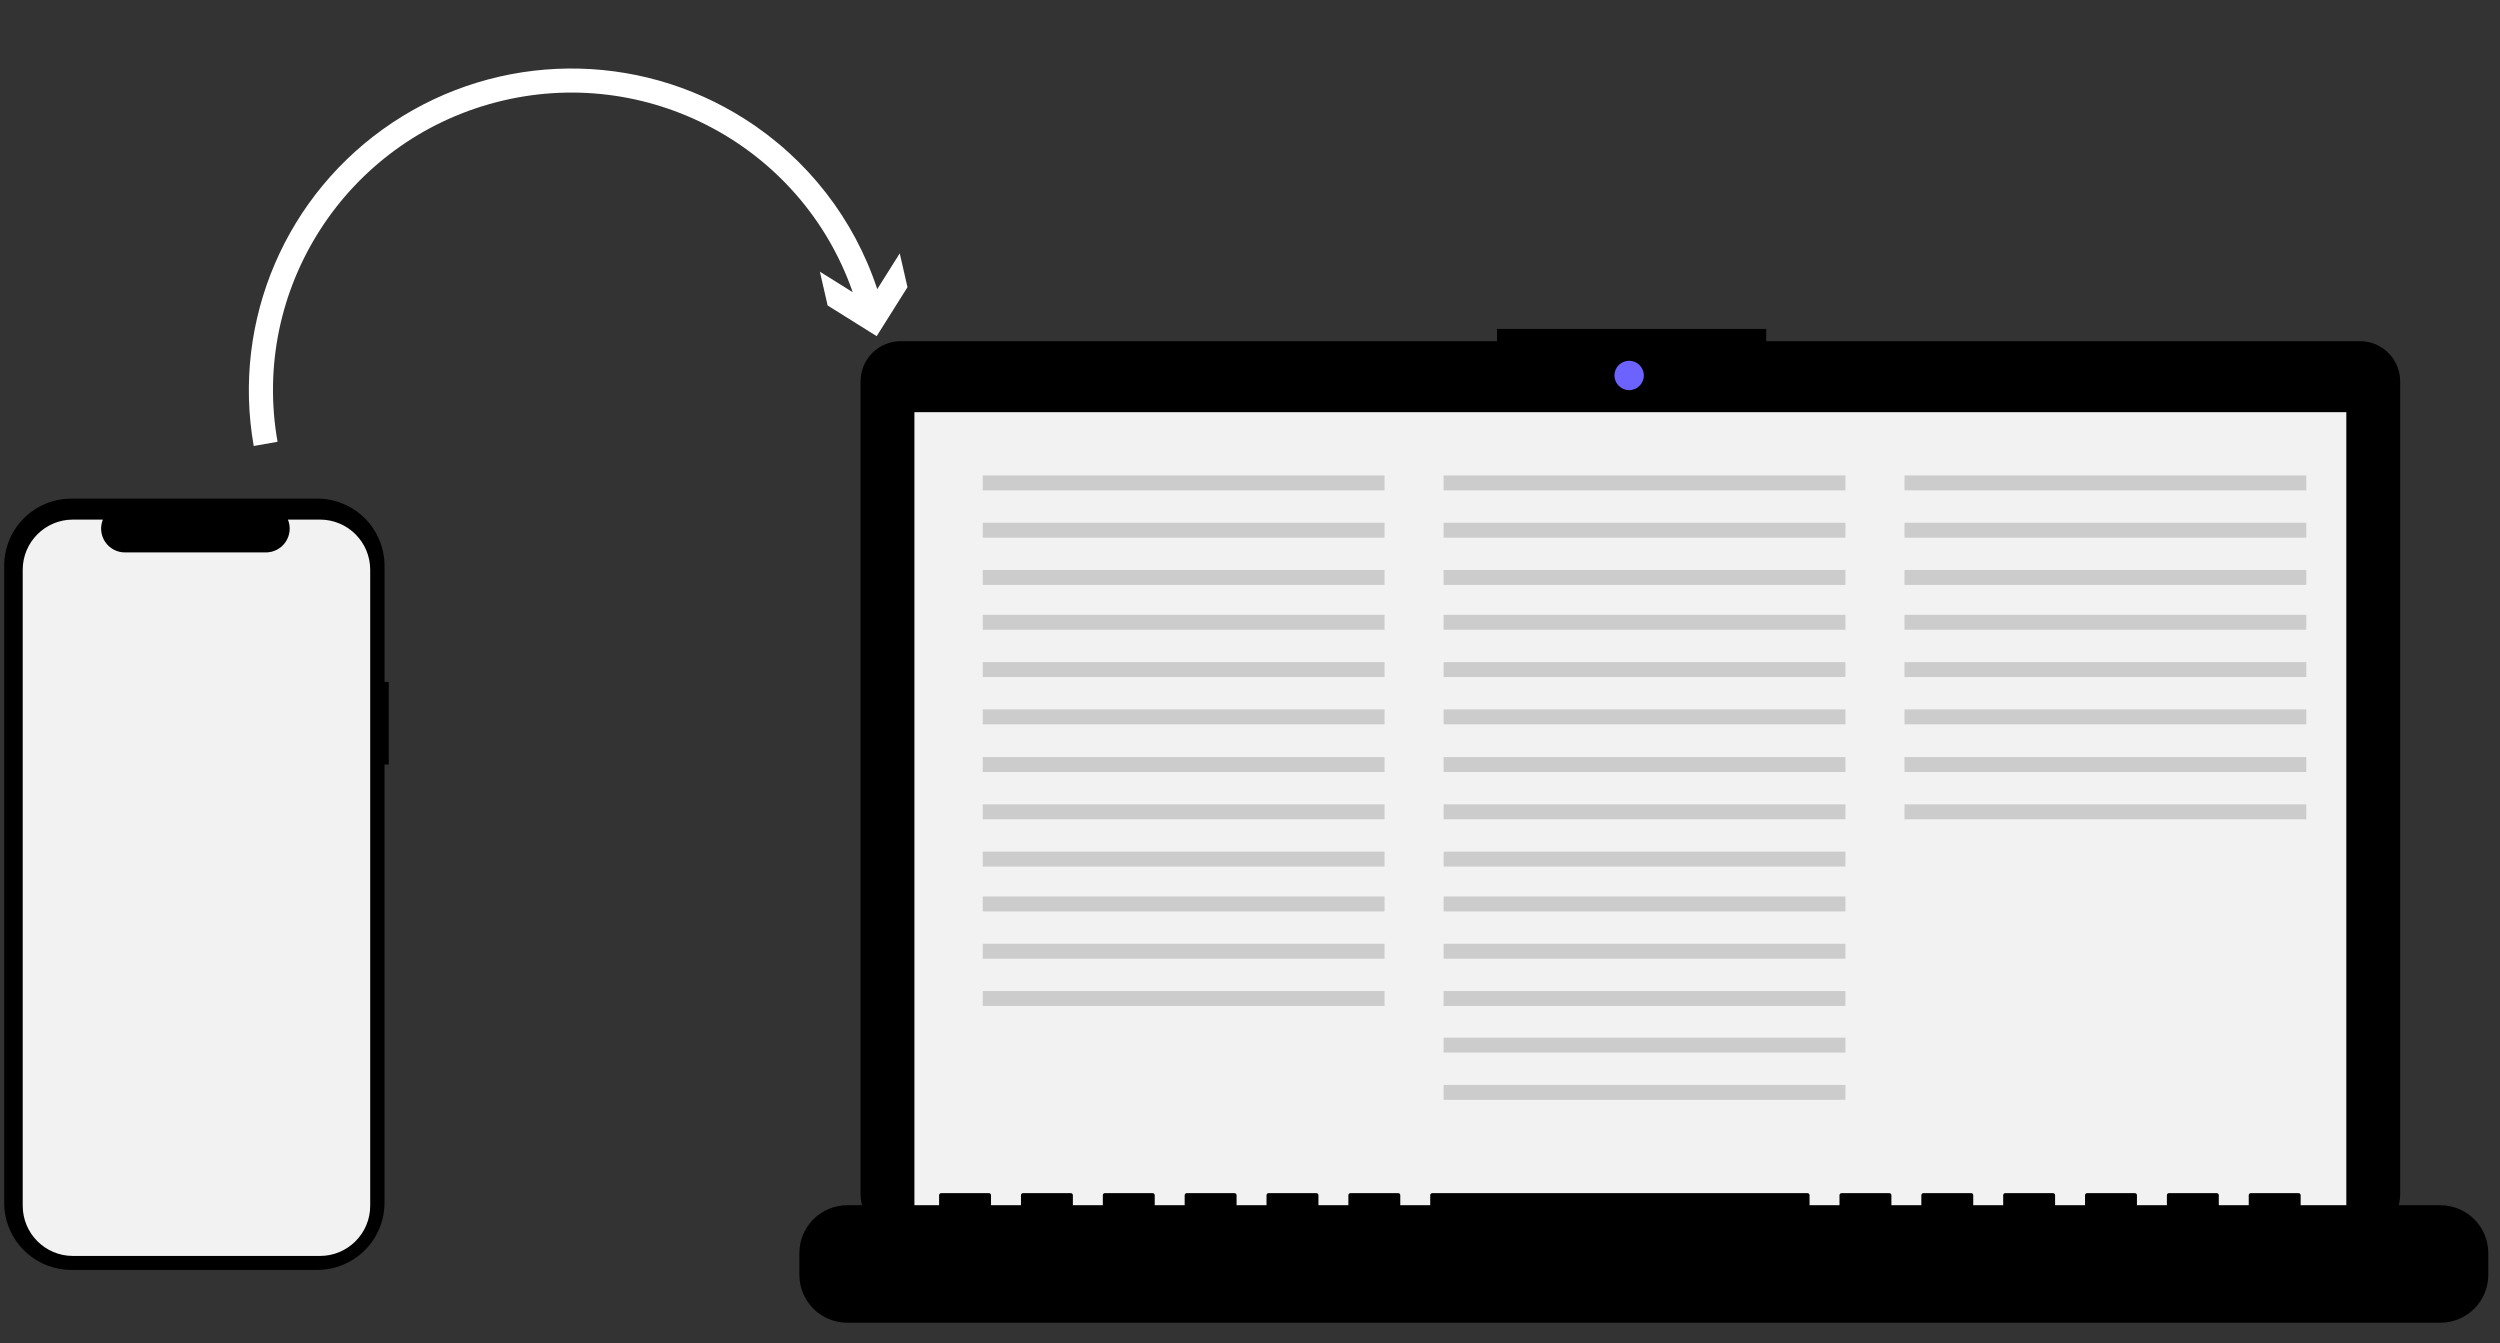 <svg xmlns="http://www.w3.org/2000/svg" viewBox="0 0 242 130">
    <rect x="0" y="0" width="242" height="130" fill="#333333" stroke="none"/>
    <g fill="none" fill-rule="evenodd">
        <g fill-rule="nonzero">
            <g>
                <g transform="translate(-56 -191) translate(56.404 191.71) translate(76.975 31.132)">
                    <path fill="#000" d="M151.07 1.185H93.59V0H67.529v1.185H9.812c-1.032 0-2.02.41-2.75 1.138-.729.73-1.139 1.719-1.139 2.75v78.706c0 2.148 1.741 3.888 3.889 3.888H151.07c2.147 0 3.888-1.74 3.888-3.888V5.073c0-1.031-.41-2.02-1.139-2.75-.729-.729-1.718-1.138-2.749-1.138z"/>
                    <path fill="#F2F2F2" d="M11.136 8.056H149.745V86.246H11.136z"/>
                    <circle cx="80.322" cy="4.502" r="1.422" fill="#6C63FF"/>
                    <path fill="#000" d="M158.85 84.824h-13.527v-.974c0-.052-.02-.1-.057-.137-.036-.036-.085-.057-.137-.057h-4.638c-.05 0-.1.02-.136.057-.036.036-.057.085-.057.137v.974H137.4v-.974c0-.052-.02-.1-.056-.137-.036-.036-.086-.057-.137-.057h-4.638c-.051 0-.1.02-.136.057-.037.036-.057.085-.057.137v.974h-2.899v-.974c0-.052-.02-.1-.056-.137-.037-.036-.086-.057-.137-.057h-4.638c-.051 0-.1.02-.137.057-.036.036-.056.085-.056.137v.974h-2.899v-.974c0-.052-.02-.1-.056-.137-.037-.036-.086-.057-.137-.057h-4.638c-.051 0-.1.02-.137.057-.036.036-.056.085-.056.137v.974h-2.9v-.974c0-.052-.02-.1-.056-.137-.036-.036-.085-.057-.136-.057h-4.638c-.052 0-.1.02-.137.057-.036.036-.057.085-.057.137v.974h-2.898v-.974c0-.052-.02-.1-.057-.137-.036-.036-.085-.057-.136-.057h-4.638c-.052 0-.1.02-.137.057-.036.036-.057.085-.057.137v.974h-2.898v-.974c0-.052-.02-.1-.057-.137-.036-.036-.085-.057-.137-.057H61.26c-.052 0-.1.02-.137.057-.036.036-.057.085-.057.137v.974h-2.898v-.974c0-.052-.02-.1-.057-.137-.036-.036-.085-.057-.137-.057h-4.637c-.052 0-.1.02-.137.057-.036.036-.057.085-.057.137v.974h-2.898v-.974c0-.052-.02-.1-.057-.137-.036-.036-.085-.057-.137-.057h-4.638c-.05 0-.1.02-.136.057-.037.036-.057.085-.057.137v.974h-2.899v-.974c0-.052-.02-.1-.056-.137-.036-.036-.086-.057-.137-.057H37.49c-.051 0-.1.02-.136.057-.037.036-.057.085-.057.137v.974h-2.899v-.974c0-.052-.02-.1-.056-.137-.037-.036-.086-.057-.137-.057h-4.638c-.051 0-.1.02-.137.057-.036.036-.056.085-.056.137v.974h-2.899v-.974c0-.052-.02-.1-.057-.137-.036-.036-.085-.057-.136-.057h-4.638c-.051 0-.1.02-.137.057-.036.036-.056.085-.056.137v.974h-2.9v-.974c0-.052-.02-.1-.056-.137-.036-.036-.085-.057-.136-.057H13.72c-.052 0-.1.02-.137.057-.036.036-.057.085-.057.137v.974H4.638C2.076 84.824 0 86.901 0 89.462v2.097c0 2.562 2.076 4.638 4.638 4.638H158.85c2.561 0 4.638-2.076 4.638-4.638v-2.097c0-1.23-.489-2.41-1.358-3.28-.87-.87-2.05-1.358-3.28-1.358z"/>
                    <path fill="#CCC" d="M17.75 14.18H56.646V15.625H17.75zM17.75 18.757H56.646V20.202H17.75zM17.75 23.333H56.646V24.778H17.75zM17.75 27.674H56.646V29.119H17.75zM17.75 32.251H56.646V33.696H17.75zM17.75 36.827H56.646V38.272H17.75zM17.75 41.443H56.646V42.888H17.75zM17.75 46.02H56.646V47.465H17.75zM17.75 50.597H56.646V52.042H17.75zM17.75 54.937H56.646V56.382H17.75zM17.75 59.514H56.646V60.959H17.75zM17.75 64.091H56.646V65.536H17.75zM62.363 14.18H101.259V15.625H62.363zM62.363 18.757H101.259V20.202H62.363zM62.363 23.333H101.259V24.778H62.363zM62.363 27.674H101.259V29.119H62.363zM62.363 32.251H101.259V33.696H62.363zM62.363 36.827H101.259V38.272H62.363zM62.363 41.443H101.259V42.888H62.363zM62.363 46.02H101.259V47.465H62.363zM62.363 50.597H101.259V52.042H62.363zM62.363 54.937H101.259V56.382H62.363zM62.363 59.514H101.259V60.959H62.363zM62.363 64.091H101.259V65.536H62.363zM62.363 68.602H101.259V70.047H62.363zM62.363 73.178H101.259V74.623H62.363zM106.975 14.18H145.871V15.625H106.975zM106.975 18.757H145.871V20.202H106.975zM106.975 23.333H145.871V24.778H106.975zM106.975 27.674H145.871V29.119H106.975zM106.975 32.251H145.871V33.696H106.975zM106.975 36.827H145.871V38.272H106.975zM106.975 41.443H145.871V42.888H106.975zM106.975 46.02H145.871V47.465H106.975z"/>
                </g>
                <path fill="#FFF" d="M46.115 1.667c4.838-5.284 11.35-8.73 18.43-9.752l-3.031-2.745 3.353-.17 4.15 3.76-3.75 4.16-3.354.17 2.512-2.786C49.613-3.298 39.122 10.107 40.323 25.102c1.2 14.996 13.688 26.552 28.693 26.55v2.34c-12.35 0-23.532-7.324-28.495-18.664-4.963-11.339-2.768-24.548 5.594-33.661z" transform="translate(-56 -191) translate(56.404 191.71) rotate(80 53.457 21.496)"/>
                <g>
                    <path fill="#000" d="M37.228 17.742h-.41V6.504c0-1.725-.686-3.38-1.906-4.599C33.692.685 32.038 0 30.313 0H6.504C4.78 0 3.124.685 1.905 1.905.685 3.125 0 4.779 0 6.505v61.651c0 1.725.685 3.38 1.905 4.6 1.22 1.22 2.874 1.904 4.6 1.904h23.808c1.725 0 3.38-.685 4.6-1.905 1.22-1.22 1.904-2.874 1.904-4.599V25.741h.41v-7.999z" transform="translate(-56 -191) translate(56.404 191.71) translate(0 47.557)"/>
                    <path fill="#F2F2F2" d="M35.432 6.886V68.45c0 2.682-2.174 4.858-4.856 4.858H6.652c-2.683 0-4.857-2.176-4.857-4.858V6.886c0-2.682 2.175-4.856 4.857-4.856h2.902c-.29.711-.207 1.52.222 2.158.429.638 1.147 1.02 1.915 1.02h13.64c.769 0 1.487-.382 1.915-1.02.429-.637.512-1.447.222-2.158h3.108c2.682 0 4.856 2.174 4.856 4.856z" transform="translate(-56 -191) translate(56.404 191.71) translate(0 47.557)"/>
                </g>
            </g>
        </g>
    </g>
</svg>
